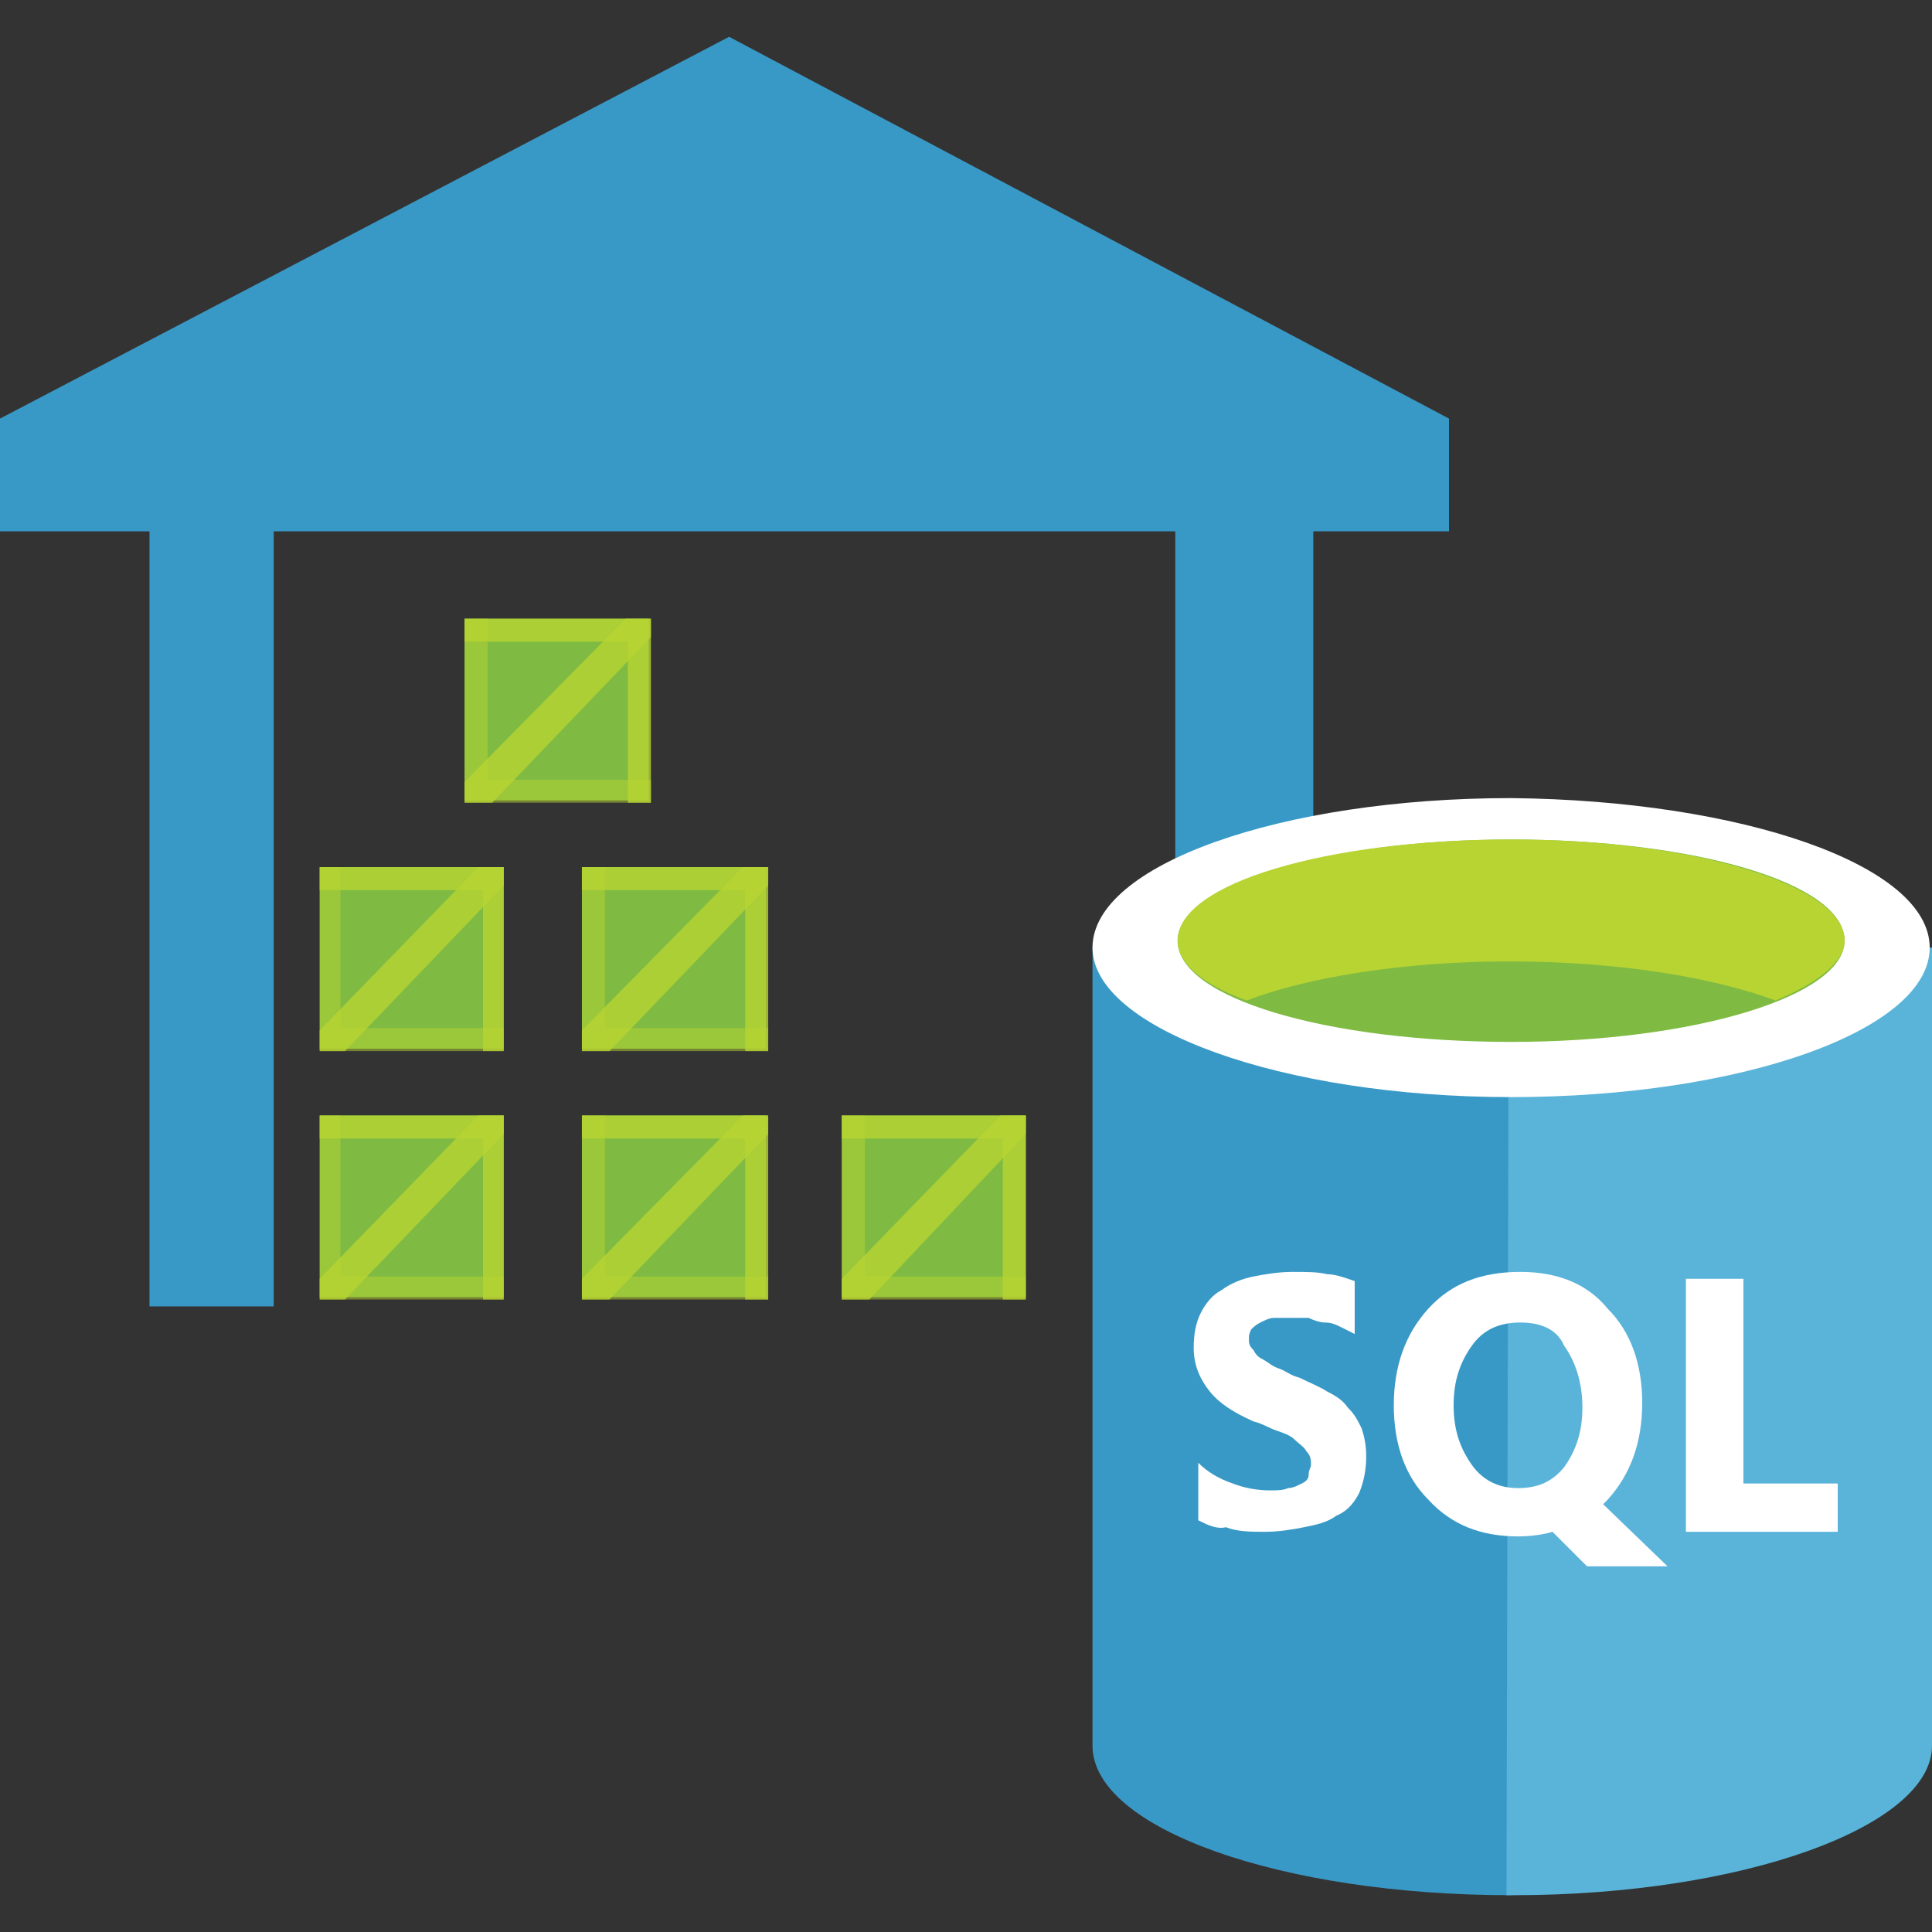 <?xml version="1.0" encoding="utf-8"?>
<!-- Generator: Adobe Illustrator 18.1.1, SVG Export Plug-In . SVG Version: 6.00 Build 0)  -->
<svg version="1.1" id="Layer_1" xmlns="http://www.w3.org/2000/svg" xmlns:xlink="http://www.w3.org/1999/xlink" x="0px" y="0px"
	 viewBox="918 498 84 84" enable-background="new 918 498 84 84" xml:space="preserve">
<rect x="918" y="498" width="84" height="84" fill="#333333" stroke="none"/>
<g id="Layer_4">
	<rect x="938.2" y="524.9" fill="#7FBB42" width="8" height="7.9"/>
	<rect x="931.9" y="546.5" fill="#7FBB42" width="8" height="7.9"/>
	<rect x="943.3" y="546.5" fill="#7FBB42" width="8" height="7.9"/>
	<rect x="954.6" y="546.5" fill="#7FBB42" width="8" height="7.9"/>
	<rect x="931.9" y="535.7" fill="#7FBB42" width="8" height="7.9"/>
	<rect x="943.3" y="535.7" fill="#7FBB42" width="8" height="7.9"/>
	<polygon fill="#3999C6" points="949.7,499.6 918,516.2 918,521.1 924.5,521.1 924.5,554.8 929.9,554.8 929.9,521.1 969.1,521.1 
		969.1,552.6 975.1,552.6 975.1,521.1 981,521.1 981,516.2 	"/>
	<polygon opacity="0.8" fill="#B8D433" enable-background="new    " points="946.3,532.9 945.3,532.9 945.3,525.9 938.2,525.9 
		938.2,524.9 946.3,524.9 	"/>
	<polygon opacity="0.5" fill="#B8D433" enable-background="new    " points="938.2,524.9 939.2,524.9 939.2,531.9 946.3,531.9 
		946.3,532.9 938.2,532.9 	"/>
	<polygon opacity="0.8" fill="#B8D433" enable-background="new    " points="939.9,543.7 939,543.7 939,536.7 931.9,536.7 
		931.9,535.7 939.9,535.7 	"/>
	<polygon opacity="0.5" fill="#B8D433" enable-background="new    " points="931.9,535.7 932.8,535.7 932.8,542.7 939.9,542.7 
		939.9,543.7 931.9,543.7 	"/>
	<polygon opacity="0.8" fill="#B8D433" enable-background="new    " points="951.4,543.7 950.4,543.7 950.4,536.7 943.3,536.7 
		943.3,535.7 951.4,535.7 	"/>
	<polygon opacity="0.5" fill="#B8D433" enable-background="new    " points="943.3,535.7 944.3,535.7 944.3,542.7 951.4,542.7 
		951.4,543.7 943.3,543.7 	"/>
	<polygon opacity="0.8" fill="#B8D433" enable-background="new    " points="939.9,554.5 939,554.5 939,547.5 931.9,547.5 
		931.9,546.5 939.9,546.5 	"/>
	<polygon opacity="0.5" fill="#B8D433" enable-background="new    " points="931.9,546.5 932.8,546.5 932.8,553.5 939.9,553.5 
		939.9,554.5 931.9,554.5 	"/>
	<polygon opacity="0.8" fill="#B8D433" enable-background="new    " points="951.4,554.5 950.4,554.5 950.4,547.5 943.3,547.5 
		943.3,546.5 951.4,546.5 	"/>
	<polygon opacity="0.5" fill="#B8D433" enable-background="new    " points="943.3,546.5 944.3,546.5 944.3,553.5 951.4,553.5 
		951.4,554.5 943.3,554.5 	"/>
	<polygon opacity="0.8" fill="#B8D433" enable-background="new    " points="962.6,554.5 961.6,554.5 961.6,547.5 954.6,547.5 
		954.6,546.5 962.6,546.5 	"/>
	<polygon opacity="0.5" fill="#B8D433" enable-background="new    " points="954.6,546.5 955.6,546.5 955.6,553.5 962.6,553.5 
		962.6,554.5 954.6,554.5 	"/>
	<polygon opacity="0.8" fill="#B8D433" enable-background="new    " points="939.4,532.9 938.2,532.9 938.2,532 945.2,524.9 
		946.3,524.9 946.3,525.7 	"/>
	<polygon opacity="0.8" fill="#B8D433" enable-background="new    " points="944.5,543.7 943.3,543.7 943.3,542.8 950.3,535.7 
		951.4,535.7 951.4,536.5 	"/>
	<polygon opacity="0.8" fill="#B8D433" enable-background="new    " points="933,543.7 931.9,543.7 931.9,542.8 938.8,535.7 
		939.9,535.7 939.9,536.5 	"/>
	<polygon opacity="0.8" fill="#B8D433" enable-background="new    " points="933,554.5 931.9,554.5 931.9,553.6 938.8,546.5 
		939.9,546.5 939.9,547.3 	"/>
	<polygon opacity="0.8" fill="#B8D433" enable-background="new    " points="944.5,554.5 943.3,554.5 943.3,553.6 950.3,546.5 
		951.4,546.5 951.4,547.3 	"/>
	<polygon opacity="0.8" fill="#B8D433" enable-background="new    " points="955.8,554.5 954.6,554.5 954.6,553.6 961.5,546.5 
		962.6,546.5 962.6,547.3 	"/>
	<g>
		<path fill="#3999C6" d="M965.5,539.2v34.7c0,3.6,8.2,6.5,18.2,6.5v-41.2H965.5z"/>
		<path fill="#5AB4D9" d="M983.5,580.4h0.3c10,0,18.2-3,18.2-6.5v-34.7h-18.4L983.5,580.4L983.5,580.4z"/>
		<path fill="#FFFFFF" d="M1001.9,539.2c0,3.6-8.2,6.5-18.2,6.5s-18.2-3-18.2-6.5c0-3.6,8.2-6.5,18.2-6.5
			C993.7,532.8,1001.9,535.6,1001.9,539.2"/>
		<path fill="#7FBB42" d="M998.2,538.9c0,2.4-6.5,4.4-14.5,4.4s-14.5-1.9-14.5-4.4c0-2.4,6.5-4.4,14.5-4.4S998.2,536.4,998.2,538.9"
			/>
		<path fill="#B8D433" d="M995.2,541.5c1.9-0.8,3-1.7,3-2.6c0-2.4-6.5-4.4-14.5-4.4s-14.5,1.9-14.5,4.4c0,1,1.1,1.9,3,2.6
			c2.6-1,6.8-1.7,11.4-1.7C988.4,539.8,992.5,540.5,995.2,541.5"/>
		<g>
			<path fill="#FFFFFF" d="M970.1,564.1v-2.5c0.4,0.4,0.9,0.7,1.5,0.9c0.5,0.2,1.1,0.3,1.6,0.3c0.3,0,0.6,0,0.8-0.1
				c0.2,0,0.4-0.1,0.6-0.2c0.2-0.1,0.3-0.2,0.3-0.4s0.1-0.3,0.1-0.4c0-0.2,0-0.4-0.2-0.6c-0.1-0.2-0.3-0.3-0.5-0.5s-0.5-0.3-0.8-0.4
				c-0.3-0.1-0.6-0.3-1-0.4c-0.9-0.4-1.5-0.8-1.9-1.3c-0.4-0.5-0.7-1.1-0.7-1.9c0-0.6,0.1-1.1,0.3-1.5s0.5-0.8,0.9-1
				c0.4-0.3,0.9-0.5,1.4-0.6c0.5-0.1,1.1-0.2,1.7-0.2s1.1,0,1.5,0.1c0.4,0,0.9,0.2,1.2,0.3v2.3c-0.2-0.1-0.4-0.2-0.6-0.3
				c-0.2-0.1-0.4-0.2-0.7-0.2c-0.2,0-0.5-0.1-0.7-0.2c-0.2,0-0.4,0-0.7,0c-0.3,0-0.5,0-0.8,0c-0.2,0-0.4,0.1-0.6,0.2
				c-0.2,0.1-0.3,0.2-0.4,0.3c-0.1,0.2-0.1,0.3-0.1,0.4c0,0.2,0,0.3,0.2,0.5c0.1,0.2,0.2,0.3,0.4,0.4s0.4,0.3,0.7,0.4
				c0.3,0.1,0.5,0.3,0.9,0.4c0.4,0.2,0.9,0.4,1.2,0.6c0.4,0.2,0.7,0.4,0.9,0.7c0.3,0.3,0.4,0.5,0.6,0.9c0.1,0.3,0.2,0.7,0.2,1.2
				c0,0.6-0.1,1.1-0.3,1.6c-0.2,0.4-0.5,0.8-1,1c-0.4,0.3-0.9,0.4-1.4,0.5c-0.5,0.1-1.1,0.2-1.7,0.2s-1.2,0-1.7-0.2
				C970.9,564.5,970.5,564.3,970.1,564.1z"/>
			<path fill="#FFFFFF" d="M984,564.8c-1.6,0-2.9-0.5-3.9-1.6c-1-1-1.5-2.4-1.5-4.1s0.5-3.1,1.5-4.2c1-1.1,2.3-1.6,4-1.6
				c1.6,0,2.9,0.5,3.8,1.6c1,1,1.5,2.4,1.5,4.1s-0.5,3.1-1.5,4.2c0,0,0,0-0.1,0.1c0,0,0,0-0.1,0.1l2.8,2.7H987l-1.5-1.5
				C985.2,564.7,984.6,564.8,984,564.8z M984.1,555.5c-0.9,0-1.6,0.3-2.1,1c-0.5,0.7-0.8,1.5-0.8,2.6s0.3,1.9,0.8,2.6
				c0.5,0.7,1.2,1,2,1c0.9,0,1.5-0.3,2-0.9c0.5-0.7,0.8-1.5,0.8-2.6s-0.3-2-0.8-2.7C985.7,555.8,985,555.5,984.1,555.5z"/>
			<path fill="#FFFFFF" d="M997.9,564.6h-6.6v-11h2.5v8.9h4.1V564.6L997.9,564.6z"/>
		</g>
	</g>
</g>
</svg>
